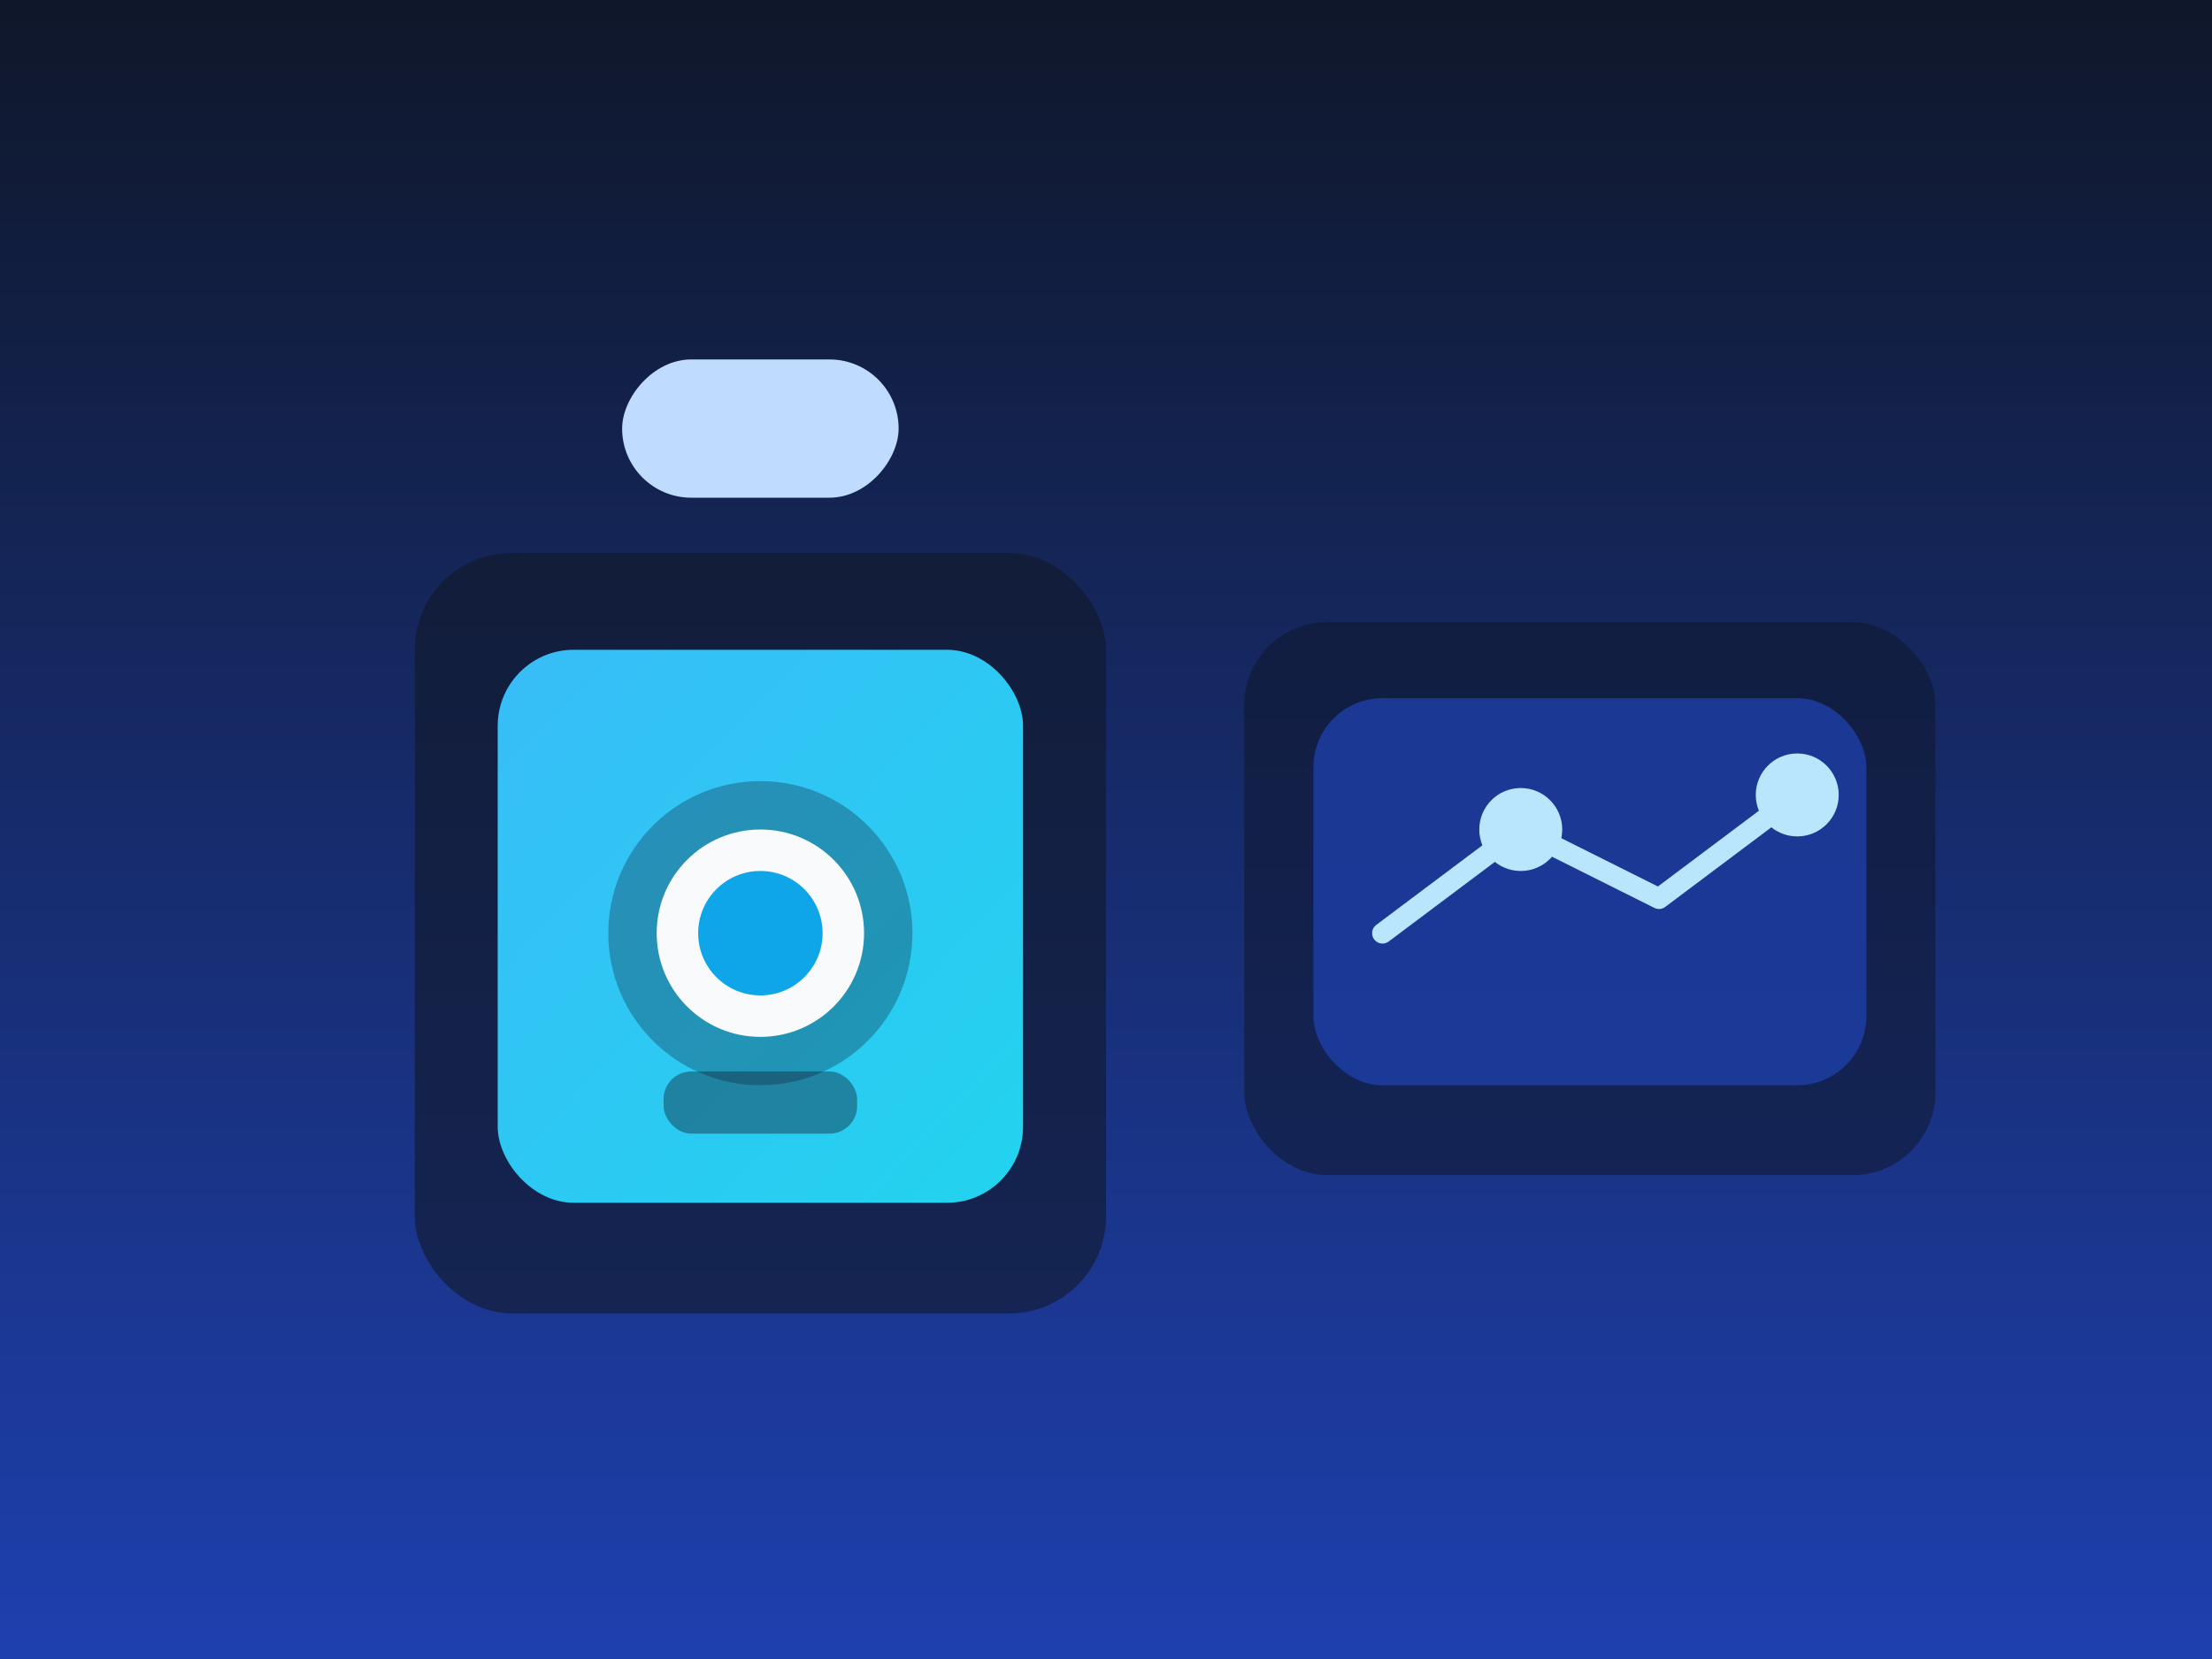 <svg xmlns="http://www.w3.org/2000/svg" viewBox="0 0 640 480">
  <rect x="0" y="0" width="640" height="480" fill="#808080" stroke="none"/>
  <defs>
    <linearGradient id="aire-monitor-bg" x1="0" y1="0" x2="0" y2="1">
      <stop offset="0%" stop-color="#0f172a" />
      <stop offset="100%" stop-color="#1e40af" />
    </linearGradient>
    <linearGradient id="aire-monitor-device" x1="0" y1="0" x2="1" y2="1">
      <stop offset="0%" stop-color="#38bdf8" />
      <stop offset="100%" stop-color="#22d3ee" />
    </linearGradient>
  </defs>
  <rect width="640" height="480" fill="url(#aire-monitor-bg)" />
  <g transform="translate(120,120)">
    <rect x="0" y="40" width="200" height="220" rx="28" fill="#111827" opacity="0.6" />
    <rect x="24" y="68" width="152" height="160" rx="22" fill="url(#aire-monitor-device)" />
    <rect x="60" y="24" width="80" height="-40" rx="20" fill="#bfdbfe" />
    <circle cx="100" cy="150" r="44" fill="#0f172a" opacity="0.3" />
    <circle cx="100" cy="150" r="30" fill="#f8fafc" />
    <circle cx="100" cy="150" r="18" fill="#0ea5e9" />
    <rect x="72" y="190" width="56" height="18" rx="8" fill="#0f172a" opacity="0.4" />
  </g>
  <g transform="translate(360,120)">
    <rect x="0" y="60" width="200" height="160" rx="24" fill="#0f172a" opacity="0.55" />
    <rect x="20" y="82" width="160" height="112" rx="20" fill="#1e40af" opacity="0.75" />
    <polyline points="40,150 80,120 120,140 160,110" fill="none" stroke="#bae6fd" stroke-width="6" stroke-linecap="round" stroke-linejoin="round" />
    <circle cx="80" cy="120" r="12" fill="#bae6fd" />
    <circle cx="160" cy="110" r="12" fill="#bae6fd" />
  </g>
</svg>
